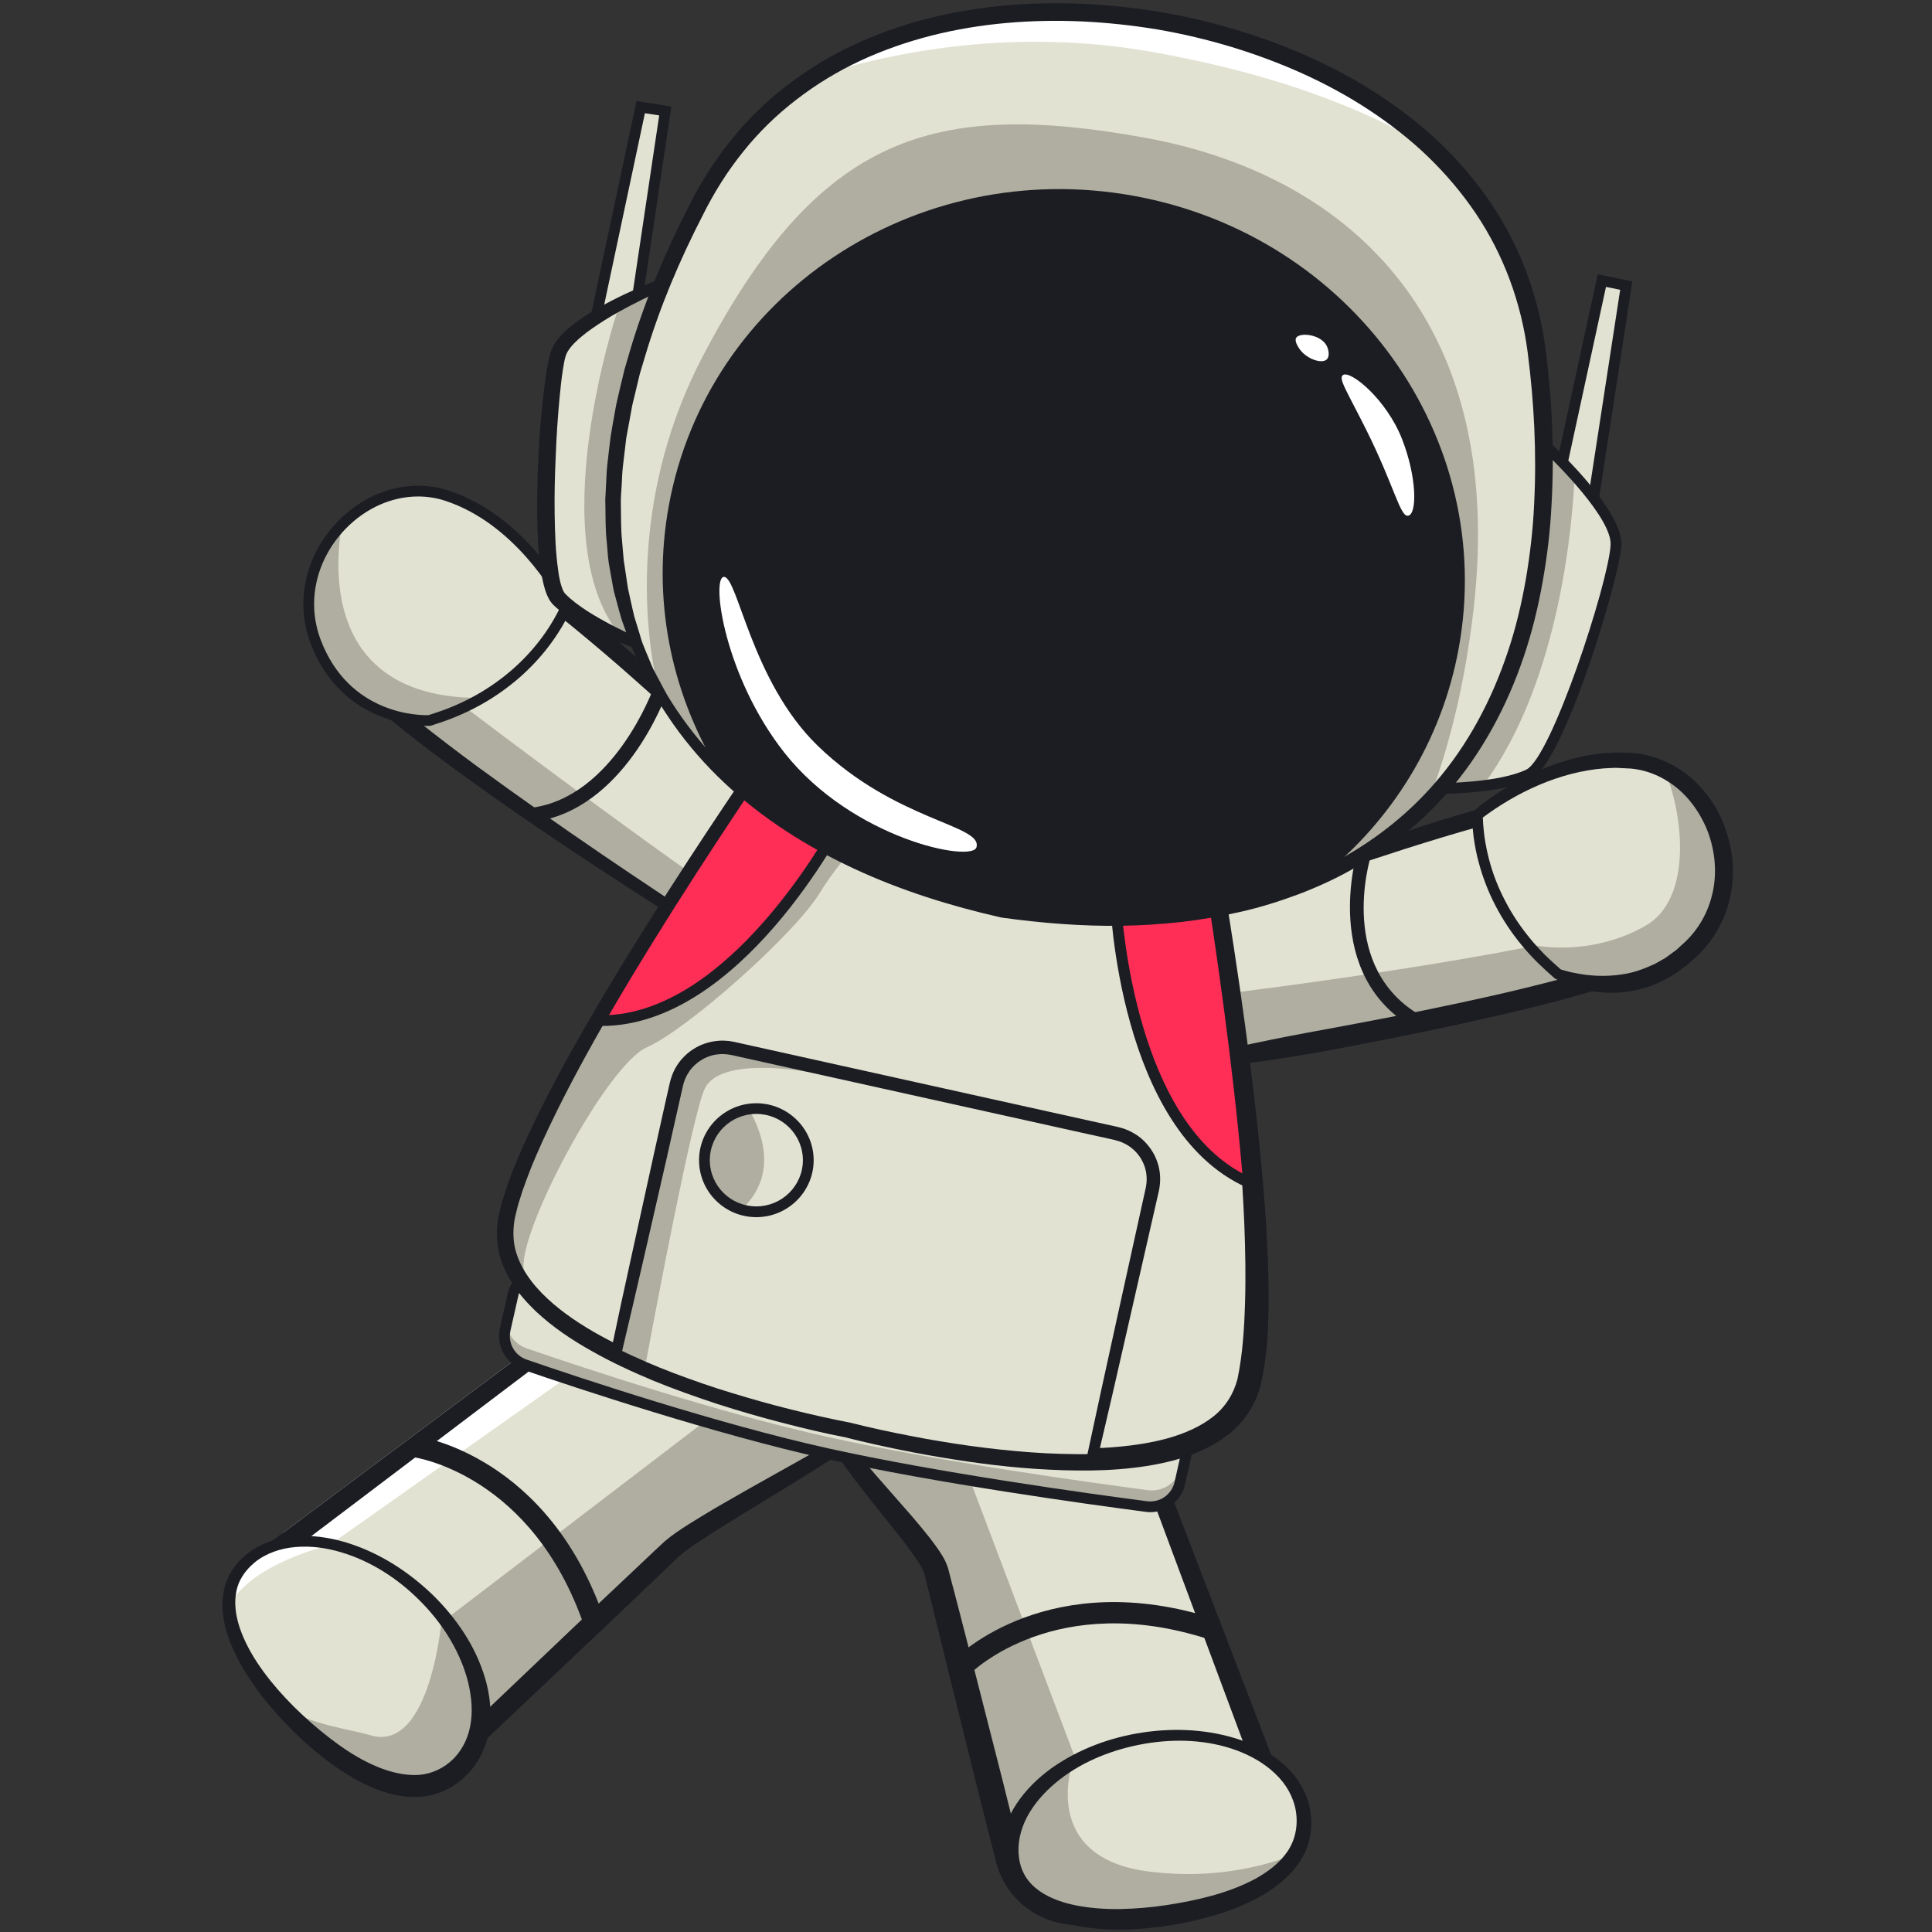 <svg xmlns="http://www.w3.org/2000/svg" xmlns:xlink="http://www.w3.org/1999/xlink" width="100" zoomAndPan="magnify" viewBox="0 0 75 75" height="100" preserveAspectRatio="xMidYMid meet" version="1.0"><rect x="0" y="0" width="75" height="75" fill="#333333" stroke="none"/><defs><clipPath id="d6e9622847"><path d="M 57 29 L 67.84 29 L 67.84 39 L 57 39 Z M 57 29 " clip-rule="nonzero"/></clipPath><clipPath id="2636e4752d"><path d="M 8.59 44 L 37 44 L 37 70 L 8.59 70 Z M 8.59 44 " clip-rule="nonzero"/></clipPath><clipPath id="79af8d730b"><path d="M 8.59 59 L 19 59 L 19 70 L 8.59 70 Z M 8.59 59 " clip-rule="nonzero"/></clipPath><clipPath id="f298829200"><path d="M 8.59 59 L 13 59 L 13 63 L 8.59 63 Z M 8.59 59 " clip-rule="nonzero"/></clipPath><clipPath id="a87e9ed205"><path d="M 8.59 59 L 20 59 L 20 70 L 8.59 70 Z M 8.59 59 " clip-rule="nonzero"/></clipPath></defs><path fill="#e2e2d3" d="M 65.969 35.152 C 65.77 35.723 65.41 36.27 64.914 36.742 C 63.309 38.281 52.199 40.277 48.023 40.98 C 47.043 41.148 46.445 41.242 46.445 41.242 L 43.297 36.801 C 43.297 36.801 59.727 29.973 63.188 30.891 C 65.781 31.578 66.57 33.457 65.969 35.152 Z M 65.969 35.152 " fill-opacity="1" fill-rule="nonzero"/><path fill="#afaea0" d="M 65.969 35.152 C 65.77 35.723 65.41 36.27 64.914 36.742 C 63.309 38.281 52.199 40.277 48.023 40.98 C 47.957 39.848 47.852 38.539 47.852 38.539 C 47.852 38.539 61.281 36.891 64.277 35.43 C 64.777 35.188 65.363 35.105 65.969 35.152 Z M 65.969 35.152 " fill-opacity="1" fill-rule="nonzero"/><path fill="#1c1d23" d="M 43.496 36.859 C 44.566 38.289 45.602 39.684 46.613 41.121 L 46.41 41.039 C 48.34 40.523 50.293 40.172 52.246 39.812 C 54.199 39.449 56.145 39.059 58.078 38.621 C 59.043 38.398 60.004 38.164 60.957 37.902 C 61.906 37.641 62.852 37.359 63.73 36.984 C 63.844 36.941 63.945 36.887 64.051 36.836 C 64.102 36.809 64.156 36.785 64.207 36.758 L 64.348 36.672 C 64.395 36.645 64.449 36.617 64.484 36.59 L 64.598 36.5 C 64.637 36.473 64.676 36.43 64.719 36.391 C 64.758 36.352 64.801 36.312 64.836 36.27 C 65.141 35.934 65.395 35.555 65.559 35.141 C 65.727 34.73 65.801 34.289 65.766 33.863 C 65.734 33.434 65.582 33.023 65.34 32.664 C 65.094 32.305 64.758 32.008 64.371 31.77 C 63.98 31.539 63.547 31.363 63.094 31.238 C 62.902 31.188 62.672 31.168 62.441 31.164 C 62.211 31.164 61.973 31.172 61.734 31.195 C 61.258 31.234 60.773 31.312 60.293 31.402 C 59.332 31.586 58.375 31.828 57.418 32.09 C 56.469 32.355 55.52 32.645 54.574 32.945 C 52.688 33.547 50.809 34.195 48.945 34.875 C 48.012 35.215 47.082 35.562 46.152 35.918 L 44.762 36.449 L 44.066 36.719 L 43.723 36.855 L 43.547 36.926 L 43.461 36.961 L 43.418 36.977 L 43.398 36.984 C 43.398 36.984 43.375 36.996 43.402 36.984 C 43.445 36.961 43.488 36.906 43.496 36.859 Z M 43.094 36.742 C 43.109 36.695 43.16 36.637 43.211 36.613 L 43.238 36.602 L 43.258 36.59 L 43.301 36.574 L 43.387 36.535 L 43.559 36.465 L 43.902 36.32 L 44.594 36.031 L 45.977 35.469 C 46.898 35.098 47.824 34.73 48.754 34.375 C 50.613 33.664 52.484 32.973 54.379 32.344 C 55.324 32.031 56.277 31.73 57.238 31.453 C 58.199 31.18 59.172 30.922 60.16 30.723 C 60.656 30.625 61.156 30.539 61.668 30.488 C 61.926 30.461 62.188 30.449 62.453 30.449 C 62.719 30.449 62.992 30.469 63.281 30.539 C 63.789 30.672 64.289 30.867 64.754 31.137 C 65.219 31.414 65.645 31.777 65.969 32.234 C 66.285 32.695 66.488 33.242 66.531 33.801 C 66.578 34.359 66.484 34.918 66.277 35.426 C 66.078 35.934 65.773 36.395 65.41 36.793 C 65.367 36.844 65.316 36.887 65.273 36.938 C 65.227 36.984 65.18 37.031 65.117 37.078 L 64.938 37.223 C 64.879 37.27 64.82 37.297 64.762 37.336 L 64.582 37.441 C 64.523 37.473 64.465 37.5 64.406 37.531 C 64.285 37.586 64.168 37.652 64.047 37.699 C 63.098 38.105 62.137 38.395 61.168 38.664 C 60.203 38.934 59.234 39.172 58.258 39.398 C 56.312 39.852 54.359 40.246 52.402 40.621 C 50.441 40.996 48.477 41.332 46.477 41.449 L 46.348 41.469 L 46.273 41.363 C 45.191 39.84 44.125 38.277 43.094 36.742 Z M 43.094 36.742 " fill-opacity="1" fill-rule="nonzero"/><path fill="#e2e2d3" d="M 65.773 36.719 C 63.355 39.234 60.48 37.812 60.48 37.812 L 60.203 37.57 C 59.965 37.359 59.742 37.137 59.531 36.906 C 58.164 35.414 57.391 33.559 57.352 31.637 C 57.352 31.637 60.117 29.25 63.328 29.531 C 63.797 29.574 64.23 29.699 64.625 29.898 C 66.934 31.047 67.836 34.57 65.773 36.719 Z M 65.773 36.719 " fill-opacity="1" fill-rule="nonzero"/><path fill="#afaea0" d="M 65.773 36.719 C 63.355 39.234 60.48 37.812 60.48 37.812 L 60.203 37.57 C 59.965 37.359 59.742 37.137 59.531 36.906 L 59.629 36.703 C 59.629 36.703 61.727 37.156 63.875 35.941 C 65.645 34.941 65.41 31.805 64.625 29.898 C 66.934 31.047 67.836 34.57 65.773 36.719 Z M 65.773 36.719 " fill-opacity="1" fill-rule="nonzero"/><g clip-path="url(#d6e9622847)"><path fill="#1c1d23" d="M 57.488 31.793 C 57.633 31.473 57.527 31.707 57.559 31.637 L 57.559 31.648 L 57.562 31.66 L 57.562 31.742 L 57.57 31.852 C 57.574 31.922 57.574 31.996 57.582 32.066 C 57.598 32.211 57.609 32.355 57.629 32.496 C 57.672 32.781 57.727 33.066 57.801 33.348 C 57.945 33.906 58.156 34.449 58.426 34.965 C 58.691 35.48 59.016 35.965 59.383 36.414 C 59.566 36.641 59.766 36.855 59.969 37.062 C 60.176 37.266 60.395 37.461 60.617 37.66 L 60.574 37.629 C 60.762 37.688 60.977 37.746 61.188 37.781 C 61.395 37.824 61.609 37.852 61.816 37.867 C 62.242 37.902 62.66 37.879 63.07 37.809 C 63.48 37.742 63.867 37.59 64.242 37.418 L 64.512 37.266 L 64.648 37.188 L 64.773 37.098 L 65.027 36.91 C 65.07 36.883 65.109 36.848 65.145 36.812 L 65.262 36.703 C 65.902 36.16 66.324 35.422 66.492 34.613 C 66.664 33.809 66.566 32.945 66.254 32.176 C 65.93 31.414 65.402 30.723 64.691 30.301 C 64.34 30.086 63.953 29.934 63.547 29.867 C 63.441 29.855 63.344 29.832 63.234 29.832 L 62.754 29.809 C 62.703 29.805 62.648 29.812 62.594 29.812 L 62.27 29.828 C 60.551 29.965 58.871 30.746 57.488 31.793 Z M 57.215 31.48 C 57.926 30.875 58.703 30.395 59.543 30.004 C 59.754 29.906 59.965 29.812 60.184 29.734 C 60.398 29.645 60.621 29.578 60.844 29.512 C 60.953 29.473 61.07 29.449 61.184 29.422 L 61.523 29.34 L 61.871 29.289 C 61.988 29.273 62.102 29.246 62.219 29.242 L 62.574 29.219 C 62.633 29.219 62.691 29.211 62.75 29.211 L 62.926 29.215 L 63.281 29.227 C 63.398 29.227 63.523 29.25 63.645 29.262 C 64.129 29.336 64.598 29.508 65.02 29.75 C 65.445 29.996 65.82 30.316 66.133 30.688 C 66.445 31.059 66.699 31.473 66.883 31.918 C 67.25 32.805 67.375 33.801 67.18 34.754 C 67.086 35.227 66.914 35.691 66.668 36.113 C 66.43 36.535 66.109 36.922 65.75 37.23 L 65.617 37.352 C 65.574 37.395 65.531 37.434 65.48 37.469 L 65.191 37.684 L 65.043 37.793 L 64.887 37.883 L 64.57 38.062 C 64.461 38.117 64.348 38.164 64.234 38.211 L 64.066 38.281 C 64.012 38.301 63.949 38.316 63.891 38.336 C 63.773 38.367 63.656 38.406 63.539 38.434 L 63.18 38.496 C 62.699 38.562 62.211 38.551 61.738 38.469 C 61.504 38.426 61.27 38.367 61.047 38.289 C 60.816 38.215 60.605 38.125 60.387 38 L 60.355 37.98 L 60.34 37.969 C 60.117 37.773 59.891 37.566 59.672 37.352 C 59.457 37.137 59.254 36.914 59.059 36.676 C 58.672 36.207 58.332 35.695 58.051 35.152 C 57.77 34.613 57.551 34.039 57.395 33.449 C 57.316 33.156 57.258 32.855 57.215 32.555 C 57.191 32.402 57.184 32.25 57.164 32.098 C 57.156 32.023 57.156 31.945 57.152 31.871 L 57.145 31.754 L 57.145 31.699 L 57.141 31.668 L 57.141 31.645 C 57.172 31.57 57.07 31.805 57.215 31.48 Z M 57.215 31.48 " fill-opacity="1" fill-rule="nonzero"/></g><path fill="#e2e2d3" d="M 32.863 33.785 L 29.582 35.789 L 28.207 36.633 C 28.207 36.633 19.969 31.457 15.602 27.895 C 14.254 26.793 13.277 25.844 13.023 25.246 C 11.957 22.723 13.391 20.027 16.934 20.547 C 20.48 21.062 32.863 33.785 32.863 33.785 Z M 32.863 33.785 " fill-opacity="1" fill-rule="nonzero"/><path fill="#afaea0" d="M 29.582 35.789 L 28.207 36.633 C 28.207 36.633 19.969 31.457 15.602 27.895 L 18.043 27.445 C 18.043 27.445 25.77 33.309 29.582 35.789 Z M 29.582 35.789 " fill-opacity="1" fill-rule="nonzero"/><path fill="#1c1d23" d="M 33.07 33.812 C 31.516 34.812 29.918 35.832 28.316 36.809 L 28.207 36.875 L 28.098 36.805 C 26.402 35.762 24.727 34.688 23.066 33.594 C 21.402 32.504 19.758 31.383 18.145 30.215 C 17.336 29.633 16.539 29.035 15.754 28.418 C 14.973 27.793 14.199 27.16 13.488 26.422 C 13.395 26.332 13.312 26.227 13.227 26.129 C 13.184 26.082 13.141 26.035 13.098 25.98 L 12.977 25.816 C 12.938 25.762 12.895 25.711 12.859 25.648 L 12.754 25.453 C 12.715 25.387 12.695 25.324 12.668 25.262 C 12.648 25.199 12.617 25.141 12.598 25.078 C 12.426 24.574 12.328 24.043 12.344 23.5 C 12.352 22.961 12.488 22.414 12.746 21.926 C 13 21.434 13.398 21.02 13.867 20.723 C 14.336 20.43 14.871 20.258 15.402 20.184 C 15.934 20.113 16.469 20.129 16.984 20.203 C 17.281 20.25 17.535 20.34 17.781 20.438 C 18.027 20.543 18.262 20.656 18.488 20.777 C 18.941 21.023 19.367 21.297 19.785 21.578 C 21.449 22.715 22.977 24 24.473 25.316 C 25.965 26.637 27.422 27.988 28.84 29.383 C 29.551 30.082 30.258 30.777 30.953 31.488 L 31.988 32.559 L 32.504 33.098 L 32.758 33.367 L 32.887 33.504 L 32.949 33.574 L 32.98 33.605 L 32.996 33.625 L 33.016 33.645 C 33.055 33.688 33.078 33.762 33.07 33.812 Z M 32.656 33.758 C 32.645 33.805 32.66 33.875 32.695 33.91 C 32.711 33.93 32.695 33.91 32.695 33.914 L 32.648 33.867 L 32.578 33.801 L 32.18 33.414 L 31.645 32.898 L 30.57 31.871 C 29.848 31.191 29.137 30.504 28.41 29.828 C 26.957 28.48 25.504 27.137 24.012 25.836 C 23.266 25.188 22.508 24.555 21.742 23.934 C 20.973 23.312 20.195 22.711 19.387 22.156 C 18.98 21.883 18.57 21.617 18.148 21.391 C 17.941 21.273 17.727 21.172 17.512 21.082 C 17.301 20.992 17.082 20.918 16.883 20.887 C 16.418 20.82 15.949 20.809 15.492 20.863 C 15.043 20.926 14.605 21.066 14.23 21.297 C 13.859 21.535 13.551 21.855 13.344 22.242 C 13.141 22.629 13.027 23.07 13.02 23.52 C 13.004 23.969 13.086 24.426 13.234 24.859 C 13.25 24.914 13.273 24.965 13.293 25.02 C 13.316 25.074 13.336 25.129 13.359 25.168 L 13.43 25.301 C 13.453 25.344 13.496 25.391 13.523 25.438 L 13.621 25.574 C 13.656 25.617 13.699 25.664 13.734 25.707 C 13.812 25.797 13.883 25.887 13.969 25.973 C 14.629 26.668 15.383 27.309 16.148 27.93 C 16.918 28.547 17.703 29.145 18.5 29.734 C 21.695 32.074 24.992 34.293 28.32 36.453 L 28.098 36.453 C 29.602 35.531 31.105 34.652 32.656 33.758 Z M 32.656 33.758 " fill-opacity="1" fill-rule="nonzero"/><path fill="#e2e2d3" d="M 22 23.523 C 21.223 25.23 19.824 26.605 18.043 27.445 C 17.715 27.602 17.375 27.738 17.023 27.855 L 16.676 27.969 C 16.676 27.969 13.469 28.145 12.246 24.887 C 11.621 23.215 12.172 21.512 13.27 20.379 C 14.312 19.309 15.852 18.754 17.344 19.242 C 20.406 20.246 22 23.523 22 23.523 Z M 22 23.523 " fill-opacity="1" fill-rule="nonzero"/><path fill="#afaea0" d="M 18.531 27.094 L 18.043 27.445 C 17.715 27.602 17.375 27.738 17.023 27.855 L 16.676 27.969 C 16.676 27.969 13.469 28.145 12.246 24.887 C 11.621 23.215 12.172 21.512 13.27 20.379 C 13.016 21.812 12.496 27.039 18.531 27.094 Z M 18.531 27.094 " fill-opacity="1" fill-rule="nonzero"/><path fill="#1c1d23" d="M 16.23 19.273 C 15.223 19.273 14.203 19.715 13.414 20.531 C 12.27 21.715 11.895 23.355 12.441 24.816 C 13.547 27.766 16.312 27.773 16.637 27.762 L 16.957 27.656 C 19.117 26.938 20.863 25.438 21.77 23.527 C 21.492 23.012 19.945 20.312 17.277 19.438 C 16.938 19.328 16.582 19.273 16.23 19.273 Z M 16.613 28.18 C 16.109 28.18 13.207 28.043 12.051 24.961 C 11.449 23.352 11.855 21.543 13.113 20.242 C 14.297 19.023 15.941 18.562 17.41 19.043 C 20.52 20.062 22.121 23.297 22.188 23.434 L 22.23 23.523 L 22.191 23.609 C 21.254 25.664 19.395 27.285 17.09 28.051 L 16.715 28.176 L 16.688 28.176 C 16.684 28.18 16.656 28.18 16.613 28.18 Z M 16.613 28.18 " fill-opacity="1" fill-rule="nonzero"/><path fill="#e2e2d3" d="M 47.301 73.309 L 42.418 74.199 C 41.941 74.285 41.473 74.254 41.043 74.121 C 40.164 73.855 39.453 73.18 39.188 72.273 C 39.18 72.242 39.168 72.211 39.164 72.18 L 36.355 61.008 C 36.047 59.793 31.598 55.734 31.547 53.852 L 31.816 53.801 L 34.422 53.328 L 33.188 48.406 C 32.793 46.844 33.879 45.273 35.527 45.023 L 37.613 44.703 C 38.945 44.5 40.234 45.23 40.691 46.449 L 49.098 68.656 L 49.473 69.645 C 50.074 71.238 49.039 72.988 47.301 73.309 Z M 47.301 73.309 " fill-opacity="1" fill-rule="nonzero"/><path fill="#afaea0" d="M 42.109 69.227 L 41.043 74.121 C 40.164 73.855 39.453 73.18 39.188 72.273 C 39.18 72.242 39.168 72.211 39.164 72.18 L 36.355 61.008 C 36.047 59.793 31.598 55.734 31.547 53.852 L 31.816 53.801 L 37.336 56.609 Z M 42.109 69.227 " fill-opacity="1" fill-rule="nonzero"/><path fill="#1c1d23" d="M 49.875 69.492 C 50.02 69.879 50.09 70.293 50.078 70.707 C 50.062 71.121 49.961 71.531 49.789 71.91 C 49.445 72.664 48.793 73.262 48.023 73.566 C 47.926 73.605 47.828 73.641 47.73 73.672 L 47.43 73.746 C 47.242 73.785 47.074 73.812 46.895 73.848 L 42.676 74.645 C 42.586 74.66 42.504 74.68 42.395 74.695 C 42.289 74.707 42.188 74.727 42.082 74.727 C 41.977 74.73 41.871 74.738 41.77 74.73 C 41.664 74.727 41.559 74.727 41.453 74.707 C 40.621 74.609 39.828 74.184 39.293 73.527 C 39.223 73.445 39.164 73.355 39.102 73.27 C 39.047 73.184 38.996 73.09 38.941 73 C 38.895 72.902 38.852 72.809 38.809 72.711 L 38.703 72.418 C 38.668 72.293 38.652 72.219 38.629 72.129 L 38.43 71.355 L 37.906 69.281 L 36.879 65.133 L 35.875 61.051 C 35.832 60.938 35.746 60.793 35.664 60.656 C 35.574 60.52 35.48 60.379 35.375 60.242 C 35.176 59.961 34.957 59.684 34.734 59.406 C 34.297 58.852 33.844 58.297 33.402 57.727 C 32.969 57.156 32.531 56.578 32.148 55.953 C 31.957 55.645 31.777 55.324 31.621 54.98 C 31.469 54.641 31.344 54.273 31.34 53.855 L 31.324 53.68 L 31.508 53.648 L 34.383 53.121 L 34.219 53.375 L 32.957 48.488 C 32.84 48.047 32.828 47.57 32.93 47.125 C 33.027 46.676 33.23 46.25 33.52 45.891 C 33.805 45.531 34.172 45.234 34.59 45.035 C 34.801 44.938 35.016 44.855 35.242 44.805 C 35.473 44.75 35.676 44.723 35.887 44.688 L 37.141 44.488 C 37.352 44.457 37.547 44.422 37.789 44.398 C 37.902 44.387 38.02 44.387 38.137 44.383 C 38.25 44.391 38.367 44.391 38.484 44.41 C 39.41 44.52 40.273 45.074 40.754 45.883 C 40.809 45.984 40.871 46.086 40.914 46.195 L 40.984 46.355 L 41.039 46.5 L 42.625 50.629 Z M 49.066 69.793 L 42.012 50.859 L 41.133 48.492 L 40.691 47.309 L 40.469 46.715 L 40.414 46.566 L 40.359 46.438 C 40.328 46.348 40.277 46.27 40.234 46.188 C 39.859 45.539 39.164 45.078 38.406 44.98 C 38.312 44.961 38.219 44.965 38.125 44.953 C 38.027 44.957 37.934 44.953 37.836 44.965 C 37.656 44.977 37.434 45.016 37.227 45.047 L 35.973 45.23 C 35.762 45.262 35.547 45.289 35.367 45.332 C 35.18 45.371 34.996 45.438 34.824 45.516 C 34.473 45.676 34.164 45.918 33.922 46.215 C 33.434 46.805 33.23 47.621 33.426 48.371 L 34.625 53.277 L 34.68 53.492 L 34.461 53.531 L 31.586 54.055 L 31.758 53.848 C 31.793 54.145 31.93 54.457 32.09 54.754 C 32.254 55.051 32.453 55.336 32.656 55.617 C 33.074 56.176 33.527 56.719 33.992 57.254 L 35.402 58.863 C 35.637 59.137 35.867 59.414 36.098 59.707 C 36.211 59.852 36.32 60 36.43 60.16 C 36.539 60.324 36.648 60.48 36.738 60.699 C 36.762 60.754 36.785 60.824 36.805 60.883 L 36.84 61.016 L 36.906 61.277 L 37.043 61.793 L 37.312 62.828 L 37.844 64.898 L 38.902 69.043 L 39.418 71.117 L 39.672 72.125 C 39.758 72.418 39.891 72.668 40.074 72.898 C 40.441 73.352 40.992 73.656 41.582 73.734 C 41.656 73.746 41.73 73.75 41.805 73.754 C 41.879 73.762 41.953 73.754 42.027 73.754 C 42.102 73.754 42.176 73.738 42.25 73.73 C 42.316 73.727 42.41 73.707 42.496 73.691 L 45.672 73.129 L 46.73 72.945 C 46.902 72.91 47.09 72.883 47.254 72.848 L 47.473 72.797 C 47.547 72.777 47.617 72.746 47.688 72.723 C 48.246 72.508 48.727 72.078 48.984 71.535 C 49.242 70.992 49.273 70.359 49.066 69.793 Z M 49.066 69.793 " fill-opacity="1" fill-rule="nonzero"/><path fill="#e2e2d3" d="M 35.516 51.172 L 34 55.176 C 33.555 55.523 32.75 56.031 31.812 56.594 C 29.617 57.91 26.707 59.531 26.066 60.141 L 18.055 67.742 L 17.691 68.086 C 17.527 68.242 17.352 68.371 17.164 68.48 C 16.133 69.062 14.785 68.922 13.852 68.066 L 10.203 64.715 C 8.906 63.523 8.969 61.496 10.34 60.469 L 10.852 60.082 L 30.227 45.523 C 31.27 44.738 32.75 44.809 33.766 45.688 L 35.355 47.062 C 36.617 48.156 36.691 50.055 35.516 51.172 Z M 35.516 51.172 " fill-opacity="1" fill-rule="nonzero"/><path fill="#ffffff" d="M 22.277 53.281 L 13.004 59.828 L 12.027 59.676 L 11.504 59.59 L 10.98 59.508 L 21.434 51.711 L 21.598 52.008 L 21.754 52.309 Z M 22.277 53.281 " fill-opacity="1" fill-rule="nonzero"/><path fill="#afaea0" d="M 32.16 55.789 C 32.152 55.836 32.023 56.129 31.812 56.594 C 29.617 57.91 26.707 59.531 26.066 60.141 L 18.055 67.742 L 17.691 68.086 C 17.527 68.242 17.352 68.371 17.164 68.48 L 17.512 62.703 L 27.344 55.191 C 27.344 55.188 32.211 55.492 32.16 55.789 Z M 32.16 55.789 " fill-opacity="1" fill-rule="nonzero"/><g clip-path="url(#2636e4752d)"><path fill="#1c1d23" d="M 35.336 51.059 L 35.32 51.098 L 33.828 55.051 C 33.762 55.094 33.695 55.133 33.633 55.172 L 33.535 55.238 L 33.422 55.309 C 33.266 55.402 33.113 55.5 32.957 55.594 C 32.648 55.781 32.332 55.961 32.016 56.141 C 32.016 56.141 32.016 56.145 32.012 56.145 L 30.098 57.219 C 29.457 57.574 28.816 57.938 28.18 58.305 C 27.859 58.484 27.543 58.676 27.227 58.867 C 26.91 59.062 26.594 59.254 26.277 59.473 L 26.043 59.641 L 25.797 59.84 L 25.395 60.215 L 24.594 60.973 L 22.996 62.48 L 19.812 65.512 L 17.422 67.785 C 17.348 67.855 17.273 67.918 17.195 67.977 C 17.023 68.105 16.836 68.207 16.633 68.281 C 16.047 68.5 15.371 68.473 14.793 68.211 C 14.719 68.184 14.652 68.145 14.582 68.105 C 14.512 68.07 14.445 68.023 14.383 67.977 C 14.312 67.938 14.254 67.883 14.195 67.832 C 14.137 67.785 14.066 67.723 14 67.66 L 13.188 66.918 L 11.566 65.434 L 10.754 64.691 C 10.469 64.434 10.246 64.227 10.07 63.961 C 9.711 63.438 9.586 62.77 9.707 62.156 C 9.77 61.848 9.891 61.555 10.07 61.297 C 10.121 61.238 10.16 61.168 10.215 61.113 C 10.266 61.059 10.32 60.996 10.375 60.941 L 10.555 60.789 C 10.621 60.738 10.699 60.68 10.77 60.625 L 12.027 59.676 L 21.758 52.309 L 24.801 50.004 L 28.305 47.344 L 30.055 46.012 L 30.273 45.844 L 30.383 45.762 L 30.488 45.688 C 30.551 45.641 30.625 45.598 30.695 45.559 C 30.766 45.516 30.844 45.484 30.918 45.449 C 31.219 45.316 31.551 45.254 31.879 45.254 C 32.211 45.254 32.547 45.312 32.855 45.438 C 33.008 45.5 33.16 45.574 33.297 45.664 C 33.367 45.711 33.438 45.758 33.504 45.809 L 33.602 45.887 L 33.707 45.977 L 34.543 46.691 L 34.961 47.051 L 35.168 47.227 C 35.234 47.285 35.293 47.344 35.355 47.402 C 35.828 47.879 36.113 48.535 36.121 49.207 L 36.121 49.254 C 36.121 49.91 35.852 50.562 35.371 51.02 Z M 35.707 47.059 C 35.637 46.992 35.562 46.918 35.492 46.855 L 35.285 46.676 L 34.871 46.312 L 34.047 45.586 L 33.941 45.496 L 33.828 45.402 C 33.75 45.336 33.668 45.281 33.586 45.227 C 33.418 45.113 33.238 45.023 33.055 44.945 C 32.684 44.789 32.281 44.711 31.879 44.707 C 31.477 44.707 31.07 44.777 30.699 44.938 C 30.605 44.977 30.512 45.016 30.422 45.066 C 30.332 45.113 30.246 45.164 30.164 45.223 L 30.039 45.309 L 29.93 45.391 L 29.707 45.555 L 27.941 46.863 L 24.41 49.488 L 21.434 51.711 L 10.98 59.508 L 10.305 60.012 C 10.23 60.07 10.16 60.117 10.082 60.18 L 9.844 60.383 C 9.77 60.457 9.699 60.535 9.625 60.609 C 9.555 60.688 9.5 60.777 9.434 60.859 C 9.191 61.203 9.027 61.598 8.945 62.008 C 8.781 62.82 8.949 63.703 9.418 64.391 C 9.469 64.48 9.543 64.559 9.602 64.641 C 9.664 64.727 9.738 64.801 9.809 64.875 L 9.918 64.984 C 9.957 65.02 9.984 65.047 10.02 65.078 L 10.223 65.266 L 11.031 66.012 L 12.648 67.5 L 13.457 68.242 C 13.523 68.305 13.59 68.367 13.676 68.434 C 13.754 68.5 13.832 68.57 13.922 68.625 C 14.008 68.688 14.094 68.746 14.184 68.797 C 14.273 68.848 14.367 68.898 14.461 68.938 C 15.223 69.281 16.121 69.324 16.918 69.031 C 17.312 68.887 17.68 68.656 17.98 68.367 L 18.777 67.613 L 23.57 63.078 L 25.16 61.562 L 25.957 60.805 L 26.352 60.422 L 26.531 60.273 L 26.738 60.117 C 27.312 59.707 27.945 59.328 28.562 58.941 L 30.438 57.793 C 31.062 57.41 31.688 57.023 32.309 56.621 C 32.617 56.422 32.926 56.219 33.23 56.008 C 33.383 55.906 33.535 55.793 33.684 55.684 L 33.797 55.602 L 33.922 55.5 C 34.004 55.434 34.086 55.363 34.168 55.297 L 35.695 51.285 C 36.254 50.75 36.578 49.98 36.574 49.207 C 36.582 48.414 36.262 47.629 35.707 47.059 Z M 35.707 47.059 " fill-opacity="1" fill-rule="nonzero"/></g><path fill="#afaea0" d="M 19.914 50.258 L 19.613 51.609 C 19.48 52.195 19.812 52.785 20.383 52.98 C 22.551 53.723 27.844 55.48 32.098 56.426 C 36.363 57.371 42.129 58.172 44.492 58.484 C 45.098 58.562 45.668 58.168 45.801 57.574 L 46.363 55.062 C 46.512 54.41 46.082 53.766 45.418 53.645 L 21.281 49.355 C 20.656 49.242 20.055 49.641 19.914 50.258 Z M 19.914 50.258 " fill-opacity="1" fill-rule="nonzero"/><path fill="#e2e2d3" d="M 19.98 49.621 L 19.676 50.973 C 19.543 51.559 19.875 52.148 20.445 52.344 C 22.613 53.09 27.906 54.848 32.16 55.789 C 36.426 56.734 42.191 57.535 44.555 57.848 C 45.164 57.93 45.73 57.531 45.863 56.938 L 46.43 54.426 C 46.574 53.773 46.145 53.129 45.48 53.012 L 21.344 48.719 C 20.719 48.609 20.117 49.008 19.98 49.621 Z M 19.98 49.621 " fill-opacity="1" fill-rule="nonzero"/><path fill="#1c1d23" d="M 21.07 49.543 C 20.621 49.543 20.219 49.852 20.121 50.305 L 19.816 51.656 C 19.707 52.137 19.98 52.621 20.449 52.781 C 22.547 53.504 27.879 55.277 32.141 56.223 C 36.418 57.172 42.223 57.977 44.52 58.277 C 45.023 58.344 45.488 58.02 45.598 57.527 L 46.16 55.016 C 46.219 54.758 46.168 54.488 46.02 54.27 C 45.871 54.047 45.645 53.898 45.379 53.852 L 21.242 49.559 C 21.184 49.547 21.125 49.543 21.07 49.543 Z M 44.652 58.703 C 44.59 58.703 44.527 58.699 44.465 58.688 C 42.16 58.387 36.34 57.578 32.051 56.629 C 27.77 55.676 22.414 53.898 20.312 53.176 C 19.645 52.945 19.254 52.254 19.406 51.562 L 19.711 50.211 C 19.875 49.484 20.578 49.02 21.316 49.148 L 45.453 53.441 C 45.832 53.508 46.156 53.719 46.367 54.035 C 46.582 54.355 46.652 54.734 46.57 55.105 L 46.004 57.617 C 45.859 58.262 45.297 58.703 44.652 58.703 Z M 44.652 58.703 " fill-opacity="1" fill-rule="nonzero"/><path fill="#e2e2d3" d="M 48.492 53.637 C 47.957 55.859 45.328 56.586 42.383 56.656 C 38.02 56.758 32.961 55.43 32.961 55.43 C 32.961 55.43 27.812 54.496 23.91 52.559 C 22.359 51.789 21.004 50.863 20.246 49.773 C 19.715 49.012 19.477 48.168 19.672 47.246 C 20.555 42.992 27.301 32.832 30.418 28.293 C 31.375 26.898 31.992 26.039 31.992 26.039 L 39.094 28.086 L 46.402 29.234 C 46.402 29.234 49.816 48.117 48.492 53.637 Z M 48.492 53.637 " fill-opacity="1" fill-rule="nonzero"/><path fill="#afaea0" d="M 33.934 32.141 C 33.934 32.141 32.797 33.078 31.812 34.68 C 30.828 36.281 26.695 39.953 25.113 40.656 C 23.527 41.355 20.043 47.938 20.336 49.336 C 20.379 49.535 20.344 49.676 20.246 49.773 C 19.715 49.012 19.477 48.168 19.672 47.246 C 20.555 42.992 27.301 32.832 30.418 28.293 Z M 33.934 32.141 " fill-opacity="1" fill-rule="nonzero"/><path fill="#1c1d23" d="M 48.039 53.531 C 48.238 52.594 48.301 51.582 48.332 50.578 C 48.363 49.566 48.344 48.551 48.305 47.535 C 48.219 45.5 48.047 43.465 47.844 41.434 C 47.633 39.398 47.383 37.367 47.109 35.34 C 46.832 33.312 46.531 31.289 46.199 29.27 L 46.371 29.438 L 39.062 28.293 L 39.051 28.293 L 39.039 28.289 L 31.934 26.238 L 32.164 26.156 C 30.188 28.98 28.273 31.855 26.434 34.77 C 25.516 36.227 24.617 37.695 23.754 39.188 C 22.898 40.676 22.062 42.184 21.328 43.73 C 20.961 44.5 20.613 45.285 20.336 46.082 C 20.262 46.277 20.207 46.48 20.141 46.68 C 20.078 46.879 20.039 47.082 19.988 47.281 C 19.914 47.668 19.91 48.055 19.988 48.434 C 20.16 49.188 20.656 49.859 21.258 50.418 C 21.863 50.977 22.57 51.445 23.312 51.852 C 24.055 52.262 24.832 52.609 25.621 52.934 C 26.418 53.254 27.227 53.531 28.043 53.793 C 28.863 54.051 29.691 54.281 30.523 54.492 C 31.355 54.699 32.199 54.891 33.031 55.047 L 33.062 55.055 C 33.727 55.219 34.414 55.367 35.098 55.5 C 35.781 55.633 36.469 55.75 37.156 55.852 C 38.535 56.055 39.922 56.191 41.301 56.223 C 41.992 56.238 42.68 56.23 43.363 56.168 C 44.043 56.109 44.715 56.004 45.355 55.828 C 45.992 55.645 46.598 55.383 47.082 55.004 C 47.57 54.625 47.891 54.109 48.039 53.531 Z M 48.945 53.746 C 48.754 54.52 48.277 55.246 47.648 55.715 C 47.02 56.195 46.305 56.488 45.594 56.684 C 44.875 56.875 44.152 56.98 43.434 57.035 C 42.711 57.094 41.992 57.094 41.281 57.074 C 39.852 57.031 38.434 56.879 37.035 56.656 C 36.332 56.547 35.637 56.422 34.941 56.281 C 34.246 56.137 33.559 55.988 32.863 55.809 L 32.891 55.812 C 32.023 55.645 31.18 55.445 30.332 55.223 C 29.488 55.004 28.648 54.762 27.816 54.492 C 26.988 54.219 26.164 53.926 25.352 53.594 C 24.543 53.254 23.742 52.887 22.973 52.449 C 22.203 52.02 21.457 51.52 20.797 50.902 C 20.473 50.586 20.16 50.25 19.91 49.855 C 19.664 49.465 19.453 49.035 19.359 48.566 C 19.262 48.102 19.273 47.613 19.367 47.152 C 19.422 46.938 19.469 46.715 19.539 46.504 C 19.609 46.293 19.668 46.078 19.746 45.875 C 20.043 45.047 20.406 44.254 20.785 43.473 C 21.543 41.906 22.398 40.402 23.273 38.906 C 24.152 37.418 25.07 35.953 26.004 34.496 C 27.875 31.59 29.812 28.734 31.82 25.918 L 31.906 25.797 L 32.051 25.836 L 39.156 27.887 L 39.129 27.883 L 46.438 29.027 L 46.582 29.051 L 46.609 29.195 C 46.992 31.211 47.336 33.234 47.66 35.258 C 47.984 37.285 48.281 39.316 48.539 41.352 C 48.793 43.391 49.012 45.434 49.148 47.492 C 49.211 48.52 49.254 49.551 49.246 50.59 C 49.238 51.633 49.191 52.68 48.945 53.746 Z M 48.945 53.746 " fill-opacity="1" fill-rule="nonzero"/><path fill="#ff2e57" d="M 43.289 34.758 C 43.289 34.758 43.586 43.711 48.465 45.898 L 48.469 45.898 C 48.098 41.426 47.367 36.449 46.859 33.266 C 45.551 33.746 43.289 34.758 43.289 34.758 Z M 43.289 34.758 " fill-opacity="1" fill-rule="nonzero"/><path fill="#1c1d23" d="M 43.508 34.891 C 43.57 35.992 44.145 43.359 48.227 45.551 C 47.863 41.332 47.203 36.762 46.691 33.551 C 45.578 33.977 43.973 34.684 43.508 34.891 Z M 48.699 46.172 L 48.379 46.09 C 43.438 43.871 43.094 35.137 43.082 34.766 L 43.078 34.625 L 43.203 34.566 C 43.227 34.559 45.488 33.547 46.785 33.074 L 47.023 32.984 L 47.062 33.234 C 47.594 36.555 48.309 41.441 48.676 45.883 Z M 48.699 46.172 " fill-opacity="1" fill-rule="nonzero"/><path fill="#ff2e57" d="M 32.723 31.723 C 32.723 31.723 28.629 39.699 23.273 39.621 C 25.523 35.727 28.309 31.527 30.129 28.867 C 31.109 29.852 32.723 31.723 32.723 31.723 Z M 32.723 31.723 " fill-opacity="1" fill-rule="nonzero"/><path fill="#1c1d23" d="M 30.16 29.195 C 28.324 31.883 25.773 35.742 23.641 39.406 C 28.273 39.148 31.941 32.723 32.469 31.75 C 32.137 31.367 30.984 30.047 30.16 29.195 Z M 23.355 39.828 C 23.328 39.828 23.301 39.828 23.273 39.828 L 23.234 39.824 L 22.949 39.77 L 23.094 39.52 C 25.324 35.652 28.055 31.527 29.957 28.75 L 30.098 28.539 L 30.277 28.719 C 31.25 29.699 32.863 31.566 32.879 31.586 L 32.973 31.691 L 32.906 31.816 C 32.738 32.145 28.734 39.828 23.355 39.828 Z M 23.355 39.828 " fill-opacity="1" fill-rule="nonzero"/><path fill="#e2e2d3" d="M 44.734 46.176 L 42.383 56.656 C 38.02 56.758 32.961 55.43 32.961 55.43 C 32.961 55.43 28.734 54.66 25.039 53.078 C 24.656 52.914 24.277 52.738 23.91 52.559 L 26.262 42.078 C 26.48 41.098 27.461 40.48 28.441 40.699 L 30.559 41.168 L 43.348 44.004 C 44.332 44.223 44.953 45.195 44.734 46.176 Z M 44.734 46.176 " fill-opacity="1" fill-rule="nonzero"/><path fill="#afaea0" d="M 31.375 41.617 C 31.375 41.617 27.922 40.957 27.344 42.293 C 26.859 43.41 25.477 50.727 25.039 53.078 C 24.656 52.914 24.277 52.738 23.91 52.559 L 26.262 42.078 C 26.48 41.098 27.457 40.48 28.441 40.699 L 30.559 41.168 Z M 31.375 41.617 " fill-opacity="1" fill-rule="nonzero"/><path fill="#1c1d23" d="M 44.477 46.117 C 44.535 45.844 44.527 45.551 44.434 45.285 C 44.344 45.016 44.176 44.773 43.961 44.594 C 43.852 44.5 43.73 44.426 43.602 44.367 C 43.539 44.34 43.473 44.309 43.402 44.293 L 43.301 44.262 L 43.184 44.234 L 42.211 44.02 L 38.332 43.16 L 30.57 41.438 L 28.629 41.008 L 28.387 40.953 C 28.316 40.945 28.246 40.926 28.176 40.926 C 28.035 40.906 27.891 40.926 27.75 40.945 C 27.613 40.973 27.477 41.02 27.348 41.082 C 27.227 41.148 27.102 41.223 27 41.32 C 26.895 41.414 26.797 41.52 26.727 41.641 C 26.648 41.758 26.59 41.891 26.547 42.023 L 26.52 42.125 L 26.492 42.246 L 26.438 42.484 L 26.328 42.969 L 25.895 44.898 L 25.012 48.754 L 24.566 50.68 L 24.113 52.605 L 24.004 52.375 C 24.711 52.715 25.43 53.031 26.168 53.309 C 26.906 53.586 27.652 53.848 28.406 54.074 C 29.16 54.305 29.922 54.52 30.688 54.711 C 31.453 54.902 32.227 55.078 33 55.227 L 33.008 55.23 L 33.016 55.23 C 33.773 55.422 34.551 55.59 35.324 55.738 C 36.102 55.891 36.883 56.02 37.664 56.129 C 38.445 56.238 39.23 56.32 40.016 56.379 C 40.805 56.438 41.59 56.457 42.379 56.449 L 42.18 56.609 L 42.746 53.984 L 43.32 51.363 Z M 44.988 46.23 L 43.793 51.469 L 43.195 54.086 L 42.586 56.699 L 42.551 56.863 L 42.387 56.863 C 41.586 56.875 40.785 56.852 39.988 56.793 C 39.191 56.73 38.395 56.652 37.605 56.539 C 36.816 56.426 36.031 56.297 35.246 56.145 C 34.465 55.996 33.688 55.828 32.906 55.633 L 32.926 55.637 C 32.137 55.484 31.359 55.305 30.586 55.113 C 29.812 54.918 29.047 54.703 28.285 54.469 C 27.52 54.238 26.766 53.977 26.02 53.695 C 25.273 53.414 24.539 53.094 23.816 52.742 L 23.672 52.676 L 23.707 52.512 L 24.117 50.578 L 24.539 48.648 L 25.387 44.785 L 25.816 42.855 L 26.008 42.008 L 26.047 41.871 C 26.102 41.691 26.176 41.52 26.281 41.359 C 26.379 41.199 26.508 41.059 26.648 40.93 C 26.785 40.801 26.949 40.699 27.113 40.613 C 27.285 40.531 27.465 40.469 27.652 40.434 C 27.84 40.402 28.027 40.383 28.219 40.406 C 28.312 40.406 28.406 40.434 28.5 40.445 L 28.742 40.5 L 30.684 40.93 L 38.445 42.652 L 42.324 43.512 L 43.297 43.727 L 43.418 43.754 L 43.555 43.793 C 43.645 43.816 43.734 43.855 43.82 43.891 C 43.992 43.973 44.156 44.07 44.301 44.191 C 44.586 44.438 44.812 44.758 44.93 45.117 C 45.055 45.473 45.066 45.863 44.988 46.23 Z M 44.988 46.23 " fill-opacity="1" fill-rule="nonzero"/><path fill="#1c1d23" d="M 22.676 63.117 C 20.668 57.281 16.211 56.59 16.023 56.562 L 16.137 55.746 C 16.348 55.773 21.285 56.512 23.461 62.852 Z M 22.676 63.117 " fill-opacity="1" fill-rule="nonzero"/><path fill="#1c1d23" d="M 37.645 64.988 L 37.055 64.41 C 37.199 64.258 40.762 60.777 47.168 62.848 L 46.91 63.633 C 41.012 61.727 37.777 64.855 37.645 64.988 Z M 37.645 64.988 " fill-opacity="1" fill-rule="nonzero"/><g clip-path="url(#79af8d730b)"><path fill="#e2e2d3" d="M 17.926 68.523 C 16.477 70.086 14.16 69.273 11.82 67.129 C 11.52 66.852 11.234 66.57 10.969 66.281 C 9.75 64.961 8.918 63.539 8.883 62.332 C 8.867 61.738 9.043 61.199 9.457 60.75 C 10.25 59.895 11.531 59.648 12.91 59.953 C 14.051 60.203 15.262 60.832 16.32 61.805 C 16.629 62.09 16.91 62.391 17.164 62.699 C 18.812 64.727 19.184 67.168 17.926 68.523 Z M 17.926 68.523 " fill-opacity="1" fill-rule="nonzero"/></g><g clip-path="url(#f298829200)"><path fill="#ffffff" d="M 12.91 59.953 C 12.754 59.988 9.789 60.676 8.883 62.332 C 8.867 61.738 9.043 61.199 9.457 60.75 C 10.25 59.895 11.531 59.648 12.91 59.953 Z M 12.91 59.953 " fill-opacity="1" fill-rule="nonzero"/></g><path fill="#afaea0" d="M 17.926 68.523 C 16.477 70.086 14.16 69.273 11.82 67.129 C 11.52 66.852 11.234 66.57 10.969 66.281 C 12.203 66.984 13.582 67.125 14.379 67.363 C 16.754 68.07 17.164 62.699 17.164 62.699 C 18.812 64.727 19.184 67.168 17.926 68.523 Z M 17.926 68.523 " fill-opacity="1" fill-rule="nonzero"/><g clip-path="url(#a87e9ed205)"><path fill="#1c1d23" d="M 17.629 68.25 C 17.992 67.871 18.219 67.363 18.285 66.812 C 18.355 66.266 18.281 65.684 18.125 65.125 C 17.801 64.004 17.133 62.969 16.285 62.125 C 15.438 61.277 14.391 60.598 13.238 60.258 C 12.664 60.086 12.062 60.004 11.477 60.055 C 10.895 60.102 10.324 60.297 9.883 60.656 C 9.664 60.84 9.477 61.055 9.348 61.297 C 9.215 61.535 9.152 61.809 9.137 62.086 C 9.105 62.645 9.281 63.215 9.531 63.742 C 9.785 64.277 10.121 64.773 10.496 65.242 C 10.875 65.711 11.289 66.152 11.73 66.562 C 12.172 66.977 12.641 67.363 13.125 67.715 C 13.609 68.062 14.121 68.371 14.656 68.59 C 15.188 68.809 15.742 68.934 16.262 68.902 C 16.781 68.859 17.254 68.633 17.629 68.25 Z M 18.223 68.797 L 18.035 68.98 C 17.969 69.043 17.91 69.109 17.832 69.156 C 17.688 69.262 17.543 69.375 17.375 69.449 C 17.293 69.488 17.215 69.539 17.129 69.566 L 16.867 69.652 C 16.781 69.688 16.691 69.695 16.602 69.711 C 16.512 69.727 16.422 69.746 16.332 69.75 C 15.609 69.801 14.93 69.609 14.328 69.34 C 13.723 69.066 13.18 68.711 12.668 68.324 C 12.16 67.934 11.684 67.516 11.242 67.062 C 10.359 66.16 9.555 65.152 9.027 63.973 C 8.773 63.383 8.586 62.73 8.645 62.051 C 8.676 61.715 8.77 61.375 8.941 61.074 C 9.109 60.773 9.344 60.52 9.605 60.312 C 10.137 59.898 10.793 59.684 11.441 59.633 C 12.094 59.586 12.742 59.68 13.359 59.855 C 14.59 60.215 15.699 60.898 16.637 61.762 C 17.105 62.191 17.523 62.676 17.891 63.207 C 18.254 63.734 18.555 64.312 18.762 64.93 C 18.973 65.547 19.082 66.215 19.023 66.895 C 18.969 67.57 18.703 68.262 18.223 68.797 Z M 18.223 68.797 " fill-opacity="1" fill-rule="nonzero"/></g><path fill="#e2e2d3" d="M 50.285 71.973 C 49.609 73.105 47.965 73.879 45.793 74.277 C 42.664 74.848 39.633 74.418 39.242 72.328 C 38.977 70.875 39.961 69.391 41.637 68.43 C 41.641 68.43 41.641 68.43 41.641 68.43 C 42.379 68.004 43.254 67.68 44.211 67.504 C 47.34 66.934 50.191 68.164 50.578 70.254 C 50.695 70.895 50.586 71.469 50.285 71.973 Z M 50.285 71.973 " fill-opacity="1" fill-rule="nonzero"/><path fill="#afaea0" d="M 50.285 71.973 C 49.609 73.105 47.965 73.879 45.793 74.277 C 42.664 74.848 39.633 74.418 39.242 72.328 C 38.977 70.875 39.961 69.391 41.637 68.43 C 41.609 68.516 40.375 72.129 44.621 72.656 C 47.117 72.965 49.078 72.453 50.285 71.973 Z M 50.285 71.973 " fill-opacity="1" fill-rule="nonzero"/><path fill="#1c1d23" d="M 50.305 70.305 C 50.215 69.762 49.926 69.25 49.504 68.855 C 49.086 68.453 48.562 68.156 48.004 67.949 C 46.879 67.535 45.625 67.488 44.438 67.691 C 43.25 67.898 42.09 68.344 41.152 69.07 C 40.684 69.434 40.27 69.863 39.973 70.352 C 39.676 70.84 39.512 71.391 39.539 71.93 C 39.555 72.199 39.613 72.461 39.727 72.691 C 39.836 72.926 40.004 73.125 40.203 73.293 C 40.609 73.633 41.156 73.84 41.719 73.957 C 42.289 74.074 42.883 74.117 43.48 74.109 C 44.078 74.098 44.68 74.047 45.277 73.957 C 46.469 73.773 47.664 73.5 48.699 72.953 C 49.211 72.676 49.68 72.32 49.984 71.867 C 50.289 71.414 50.395 70.859 50.305 70.305 Z M 50.852 70.207 L 50.883 70.457 C 50.895 70.543 50.91 70.625 50.906 70.715 C 50.902 70.883 50.906 71.059 50.867 71.227 C 50.824 71.574 50.68 71.898 50.508 72.195 C 50.137 72.781 49.605 73.219 49.043 73.551 C 48.477 73.887 47.875 74.125 47.262 74.316 C 46.648 74.504 46.027 74.648 45.398 74.746 C 44.141 74.938 42.844 74.996 41.551 74.711 C 41.23 74.637 40.91 74.539 40.598 74.398 C 40.289 74.258 39.984 74.086 39.723 73.848 C 39.457 73.609 39.227 73.316 39.086 72.984 C 38.938 72.652 38.875 72.297 38.863 71.953 C 38.852 71.254 39.09 70.582 39.457 70.031 C 39.824 69.473 40.301 69.016 40.824 68.637 C 41.883 67.891 43.109 67.441 44.367 67.254 C 45.625 67.066 46.93 67.133 48.152 67.543 C 48.758 67.754 49.344 68.059 49.84 68.5 C 50.336 68.934 50.715 69.535 50.852 70.207 Z M 50.852 70.207 " fill-opacity="1" fill-rule="nonzero"/><path fill="#1c1d23" d="M 54.914 39.922 C 51.254 37.852 52.672 33.121 52.688 33.074 L 53.215 33.234 C 53.16 33.414 51.914 37.59 55.188 39.445 Z M 54.914 39.922 " fill-opacity="1" fill-rule="nonzero"/><path fill="#1c1d23" d="M 20.688 31.906 L 20.617 31.359 C 23.812 30.965 25.352 26.762 25.363 26.719 L 25.887 26.902 C 25.82 27.09 24.219 31.469 20.688 31.906 Z M 20.688 31.906 " fill-opacity="1" fill-rule="nonzero"/><path fill="#afaea0" d="M 31.375 45.039 C 31.375 46.145 30.473 47.043 29.359 47.043 C 29.16 47.043 28.965 47.012 28.781 46.957 C 27.949 46.711 27.344 45.945 27.344 45.039 C 27.344 44.031 28.094 43.199 29.066 43.059 C 29.16 43.043 29.262 43.035 29.359 43.035 C 30.473 43.035 31.375 43.93 31.375 45.039 Z M 31.375 45.039 " fill-opacity="1" fill-rule="nonzero"/><path fill="#e2e2d3" d="M 31.375 45.039 C 31.375 46.145 30.473 47.043 29.359 47.043 C 29.16 47.043 28.965 47.012 28.781 46.957 C 30.297 45.551 29.492 43.773 29.066 43.059 C 29.16 43.043 29.262 43.035 29.359 43.035 C 30.473 43.035 31.375 43.93 31.375 45.039 Z M 31.375 45.039 " fill-opacity="1" fill-rule="nonzero"/><path fill="#1c1d23" d="M 29.359 43.242 C 28.363 43.242 27.555 44.047 27.555 45.039 C 27.555 46.027 28.363 46.832 29.359 46.832 C 30.355 46.832 31.168 46.027 31.168 45.039 C 31.168 44.047 30.355 43.242 29.359 43.242 Z M 29.359 47.25 C 28.133 47.25 27.137 46.258 27.137 45.039 C 27.137 43.82 28.133 42.828 29.359 42.828 C 30.586 42.828 31.586 43.82 31.586 45.039 C 31.586 46.258 30.586 47.25 29.359 47.25 Z M 29.359 47.25 " fill-opacity="1" fill-rule="nonzero"/><path fill="#e2e2d3" d="M 23.133 12.324 L 24.871 4.16 L 25.828 4.309 L 24.738 11.605 Z M 23.133 12.324 " fill-opacity="1" fill-rule="nonzero"/><path fill="#1c1d23" d="M 25.035 4.395 L 23.426 11.965 L 24.547 11.461 L 25.59 4.48 Z M 22.844 12.68 L 24.711 3.922 L 26.062 4.137 L 24.926 11.746 Z M 22.844 12.68 " fill-opacity="1" fill-rule="nonzero"/><path fill="#e2e2d3" d="M 24.684 24.945 C 24.684 24.945 24.457 24.863 24.121 24.719 C 23.43 24.418 22.285 23.863 21.691 23.25 C 20.812 22.336 21.273 15.02 21.668 13.738 C 21.898 12.992 23.297 12.168 24.422 11.613 C 25.227 11.215 25.891 10.953 25.891 10.953 Z M 24.684 24.945 " fill-opacity="1" fill-rule="nonzero"/><path fill="#afaea0" d="M 24.684 24.945 C 24.684 24.945 24.457 24.863 24.121 24.719 C 20.992 21.055 23.945 12.148 23.945 12.148 L 24.422 11.613 C 25.227 11.215 25.891 10.953 25.891 10.953 Z M 24.684 24.945 " fill-opacity="1" fill-rule="nonzero"/><path fill="#1c1d23" d="M 25.969 11.148 C 25.281 11.449 24.598 11.781 23.945 12.148 C 23.621 12.332 23.305 12.531 23 12.742 C 22.703 12.949 22.414 13.18 22.191 13.434 C 22.086 13.559 21.996 13.695 21.961 13.816 C 21.914 13.961 21.883 14.152 21.855 14.328 C 21.797 14.691 21.758 15.066 21.723 15.438 C 21.652 16.188 21.602 16.938 21.574 17.691 C 21.539 18.441 21.52 19.195 21.531 19.945 C 21.543 20.691 21.566 21.445 21.672 22.164 C 21.684 22.254 21.695 22.344 21.715 22.43 L 21.742 22.559 L 21.773 22.68 C 21.785 22.723 21.797 22.762 21.812 22.797 C 21.824 22.832 21.836 22.875 21.852 22.902 C 21.867 22.93 21.879 22.969 21.895 22.988 C 21.902 22.996 21.91 23.004 21.914 23.016 L 21.922 23.031 L 21.945 23.051 C 22.176 23.293 22.477 23.508 22.781 23.711 C 23.398 24.105 24.078 24.449 24.758 24.754 L 24.613 25.141 C 24.238 25.02 23.883 24.879 23.523 24.727 C 23.168 24.574 22.816 24.402 22.477 24.207 C 22.133 24.008 21.801 23.789 21.492 23.492 L 21.465 23.465 L 21.43 23.426 L 21.363 23.34 C 21.32 23.281 21.301 23.23 21.27 23.172 C 21.238 23.117 21.227 23.07 21.203 23.016 C 21.184 22.965 21.164 22.91 21.152 22.863 L 21.109 22.711 L 21.074 22.562 C 21.051 22.461 21.035 22.363 21.016 22.266 C 20.949 21.875 20.918 21.488 20.891 21.105 C 20.867 20.719 20.855 20.336 20.852 19.949 C 20.848 19.184 20.867 18.422 20.906 17.656 C 20.945 16.895 21.004 16.133 21.09 15.371 C 21.133 14.992 21.184 14.609 21.25 14.227 C 21.289 14.031 21.32 13.848 21.391 13.629 C 21.477 13.391 21.613 13.211 21.75 13.051 C 22.039 12.738 22.359 12.5 22.688 12.281 C 23.016 12.062 23.355 11.875 23.699 11.695 C 24.387 11.34 25.09 11.031 25.816 10.758 Z M 25.969 11.148 " fill-opacity="1" fill-rule="nonzero"/><path fill="#e2e2d3" d="M 61.863 19.336 L 63.133 11.086 L 62.184 10.891 L 60.617 18.102 Z M 61.863 19.336 " fill-opacity="1" fill-rule="nonzero"/><path fill="#1c1d23" d="M 60.848 18.035 L 61.719 18.898 L 62.895 11.25 L 62.344 11.137 Z M 62.008 19.773 L 60.391 18.168 L 62.023 10.648 L 63.367 10.922 Z M 62.008 19.773 " fill-opacity="1" fill-rule="nonzero"/><path fill="#e2e2d3" d="M 59.336 30.066 C 58.859 30.297 58.184 30.426 57.562 30.504 C 56.699 30.609 55.934 30.605 55.934 30.605 L 59.77 17.09 C 59.77 17.09 60.43 17.684 61.125 18.457 C 61.926 19.34 62.777 20.461 62.73 21.176 C 62.648 22.512 60.484 29.52 59.336 30.066 Z M 59.336 30.066 " fill-opacity="1" fill-rule="nonzero"/><path fill="#afaea0" d="M 57.562 30.504 C 56.699 30.609 55.934 30.605 55.934 30.605 L 59.77 17.09 C 59.77 17.09 60.43 17.684 61.125 18.457 C 61.066 19.93 60.645 26.375 57.562 30.504 Z M 57.562 30.504 " fill-opacity="1" fill-rule="nonzero"/><path fill="#1c1d23" d="M 55.934 30.812 L 55.938 30.398 C 55.957 30.398 58.156 30.398 59.246 29.879 C 60.227 29.41 62.43 22.656 62.523 21.164 C 62.59 20.148 60.457 17.988 59.629 17.242 L 59.91 16.934 C 60.23 17.223 63.031 19.793 62.941 21.188 C 62.859 22.48 60.707 29.645 59.43 30.254 C 58.25 30.816 56.027 30.816 55.934 30.812 Z M 55.934 30.812 " fill-opacity="1" fill-rule="nonzero"/><path fill="#e2e2d3" d="M 55.941 30.594 C 55.781 30.773 55.621 30.945 55.453 31.117 C 55.082 31.5 54.688 31.859 54.27 32.195 C 53.379 32.914 52.387 33.531 51.293 34.035 C 48.027 35.551 43.875 36.082 38.918 35.379 C 34.031 34.297 30.328 32.344 27.812 29.785 C 26.969 28.926 26.258 28.004 25.68 27.02 C 25.641 26.953 25.602 26.887 25.566 26.824 C 22.645 21.664 23.438 14.938 27.191 7.824 C 28.293 5.734 29.805 4.145 31.574 2.988 C 35.426 0.473 40.5 0.008 45.242 0.844 C 49.16 1.574 52.977 3.215 55.715 5.863 C 57.805 7.879 59.266 10.48 59.664 13.707 C 59.812 14.918 59.902 16.094 59.93 17.238 C 60.062 22.727 58.77 27.352 55.941 30.594 Z M 55.941 30.594 " fill-opacity="1" fill-rule="nonzero"/><path fill="#ffffff" d="M 55.715 5.863 C 53.617 4.566 50.16 2.969 44.656 2.004 C 39.402 1.086 34.742 1.977 31.574 2.988 C 35.426 0.473 40.5 0.008 45.242 0.844 C 49.16 1.574 52.977 3.219 55.715 5.863 Z M 55.715 5.863 " fill-opacity="1" fill-rule="nonzero"/><path fill="#afaea0" d="M 55.453 31.117 C 55.082 31.5 54.688 31.859 54.27 32.195 C 53.379 32.914 52.387 33.531 51.293 34.035 C 48.027 35.551 43.875 36.082 38.918 35.379 C 34.031 34.297 30.328 32.344 27.812 29.785 C 26.969 28.926 26.258 28.004 25.68 27.02 C 25.641 26.953 25.602 26.887 25.566 26.824 C 24.91 24.09 24.59 18.965 27.285 13.824 C 31.766 5.281 36.188 3.852 44.434 5.344 C 51.93 6.699 58.566 11.996 57.195 23.73 C 56.855 26.641 56.223 29.086 55.453 31.117 Z M 55.453 31.117 " fill-opacity="1" fill-rule="nonzero"/><path fill="#1c1d23" d="M 55.707 30.391 C 56.984 28.922 57.91 27.168 58.527 25.32 C 58.84 24.398 59.066 23.441 59.234 22.48 C 59.398 21.516 59.512 20.539 59.555 19.562 C 59.656 17.602 59.555 15.629 59.305 13.684 C 59.055 11.762 58.379 9.906 57.297 8.297 C 56.758 7.496 56.129 6.754 55.43 6.078 C 54.73 5.402 53.957 4.805 53.141 4.266 C 51.508 3.191 49.691 2.398 47.812 1.824 C 46.871 1.539 45.91 1.312 44.941 1.145 C 43.973 0.984 42.992 0.879 42.008 0.832 C 40.047 0.746 38.066 0.898 36.168 1.379 C 35.219 1.621 34.293 1.941 33.41 2.352 C 32.527 2.762 31.691 3.27 30.922 3.863 C 30.152 4.453 29.453 5.133 28.848 5.891 C 28.238 6.648 27.723 7.469 27.285 8.348 C 26.383 10.098 25.613 11.918 25.051 13.801 L 24.84 14.504 L 24.668 15.223 L 24.582 15.578 L 24.539 15.758 L 24.508 15.938 L 24.375 16.66 C 24.355 16.781 24.328 16.898 24.309 17.02 L 24.266 17.387 L 24.18 18.113 C 24.152 18.355 24.148 18.602 24.133 18.844 L 24.109 19.211 L 24.102 19.391 L 24.102 19.574 C 24.113 20.062 24.098 20.551 24.152 21.035 C 24.176 21.277 24.188 21.52 24.215 21.762 C 24.254 22.004 24.289 22.242 24.324 22.484 C 24.344 22.605 24.355 22.727 24.379 22.848 L 24.457 23.203 C 24.512 23.438 24.559 23.68 24.617 23.914 L 24.832 24.613 C 24.867 24.73 24.898 24.852 24.941 24.965 L 25.078 25.305 C 25.176 25.527 25.262 25.758 25.363 25.98 L 25.707 26.629 C 25.766 26.734 25.82 26.844 25.883 26.949 C 25.945 27.055 26.008 27.16 26.074 27.262 C 26.203 27.469 26.344 27.672 26.484 27.871 C 27.051 28.672 27.703 29.41 28.422 30.078 C 29.859 31.418 31.551 32.477 33.34 33.305 C 35.137 34.129 37.039 34.715 38.973 35.148 L 38.953 35.145 C 40.465 35.348 41.992 35.457 43.516 35.426 C 44.277 35.414 45.035 35.352 45.789 35.27 C 46.543 35.176 47.293 35.043 48.027 34.867 C 48.766 34.695 49.488 34.465 50.195 34.195 C 50.898 33.922 51.586 33.605 52.238 33.23 C 53.543 32.48 54.727 31.527 55.707 30.391 Z M 56.172 30.793 C 55.137 31.973 53.891 32.965 52.523 33.73 C 51.844 34.117 51.129 34.441 50.398 34.719 C 49.664 34.992 48.918 35.227 48.156 35.398 C 47.395 35.57 46.625 35.703 45.852 35.793 C 45.078 35.875 44.301 35.93 43.523 35.938 C 41.969 35.961 40.418 35.832 38.883 35.621 L 38.875 35.617 L 38.863 35.617 C 36.906 35.172 34.973 34.57 33.148 33.719 C 31.324 32.867 29.598 31.777 28.121 30.391 C 27.387 29.703 26.719 28.938 26.137 28.113 C 25.992 27.906 25.852 27.695 25.715 27.484 C 25.648 27.375 25.582 27.27 25.52 27.16 C 25.457 27.051 25.402 26.938 25.34 26.828 L 24.984 26.16 C 24.875 25.93 24.777 25.699 24.672 25.469 L 24.52 25.125 C 24.469 25.008 24.43 24.887 24.387 24.77 L 24.133 24.055 C 24.059 23.812 23.996 23.566 23.93 23.324 L 23.832 22.957 C 23.801 22.832 23.785 22.707 23.762 22.582 C 23.715 22.336 23.672 22.086 23.629 21.836 C 23.594 21.586 23.582 21.332 23.559 21.082 C 23.496 20.578 23.512 20.074 23.5 19.566 L 23.496 19.379 L 23.508 19.188 L 23.527 18.812 C 23.543 18.559 23.547 18.309 23.574 18.059 L 23.66 17.309 L 23.707 16.934 C 23.727 16.809 23.75 16.684 23.77 16.559 L 23.902 15.816 L 23.938 15.633 L 24.066 15.082 L 24.242 14.348 L 24.453 13.625 C 25.023 11.699 25.805 9.84 26.715 8.059 C 27.602 6.246 28.895 4.586 30.516 3.344 C 31.324 2.719 32.199 2.18 33.125 1.75 C 34.051 1.316 35.016 0.977 36 0.723 C 37.973 0.223 40.02 0.062 42.039 0.148 C 43.051 0.195 44.059 0.305 45.059 0.469 C 46.059 0.641 47.043 0.871 48.012 1.164 C 49.949 1.754 51.828 2.566 53.527 3.684 C 54.379 4.242 55.184 4.867 55.922 5.57 C 56.652 6.277 57.32 7.059 57.891 7.906 C 59.035 9.602 59.746 11.578 60.004 13.594 C 60.258 15.582 60.344 17.594 60.23 19.598 C 60.18 20.602 60.062 21.602 59.883 22.594 C 59.707 23.586 59.469 24.566 59.141 25.523 C 58.492 27.438 57.516 29.258 56.172 30.793 Z M 56.172 30.793 " fill-opacity="1" fill-rule="nonzero"/><path fill="#1c1d23" d="M 56.625 25.176 C 55.961 28.797 54.008 31.871 51.293 34.039 C 48.031 35.551 43.875 36.082 38.918 35.383 C 34.027 34.297 30.328 32.348 27.812 29.785 C 26.043 26.809 25.301 23.246 25.965 19.621 C 27.461 11.449 35.539 6.066 44.008 7.602 C 52.473 9.133 58.125 17 56.625 25.176 Z M 56.625 25.176 " fill-opacity="1" fill-rule="nonzero"/><path fill="#ffffff" d="M 28.098 22.395 C 27.605 22.434 28.113 26.258 30.453 29.223 C 33.094 32.566 37.738 33.496 37.906 32.891 C 38.152 32.012 34.777 31.891 31.742 28.949 C 29.16 26.445 28.637 22.355 28.098 22.395 Z M 28.098 22.395 " fill-opacity="1" fill-rule="nonzero"/><path fill="#ffffff" d="M 54.668 20.02 C 55.016 19.949 55.004 18.523 54.43 17.051 C 53.82 15.492 52.43 14.375 52.141 14.555 C 51.941 14.684 52.254 15.121 53.039 16.688 C 54.137 18.891 54.352 20.082 54.668 20.02 Z M 54.668 20.02 " fill-opacity="1" fill-rule="nonzero"/><path fill="#ffffff" d="M 51.508 13.434 C 51.273 12.969 50.461 12.898 50.32 13.109 C 50.246 13.227 50.367 13.422 50.418 13.504 C 50.68 13.926 51.305 14.141 51.504 13.953 C 51.625 13.84 51.582 13.586 51.508 13.434 Z M 51.508 13.434 " fill-opacity="1" fill-rule="nonzero"/></svg>
